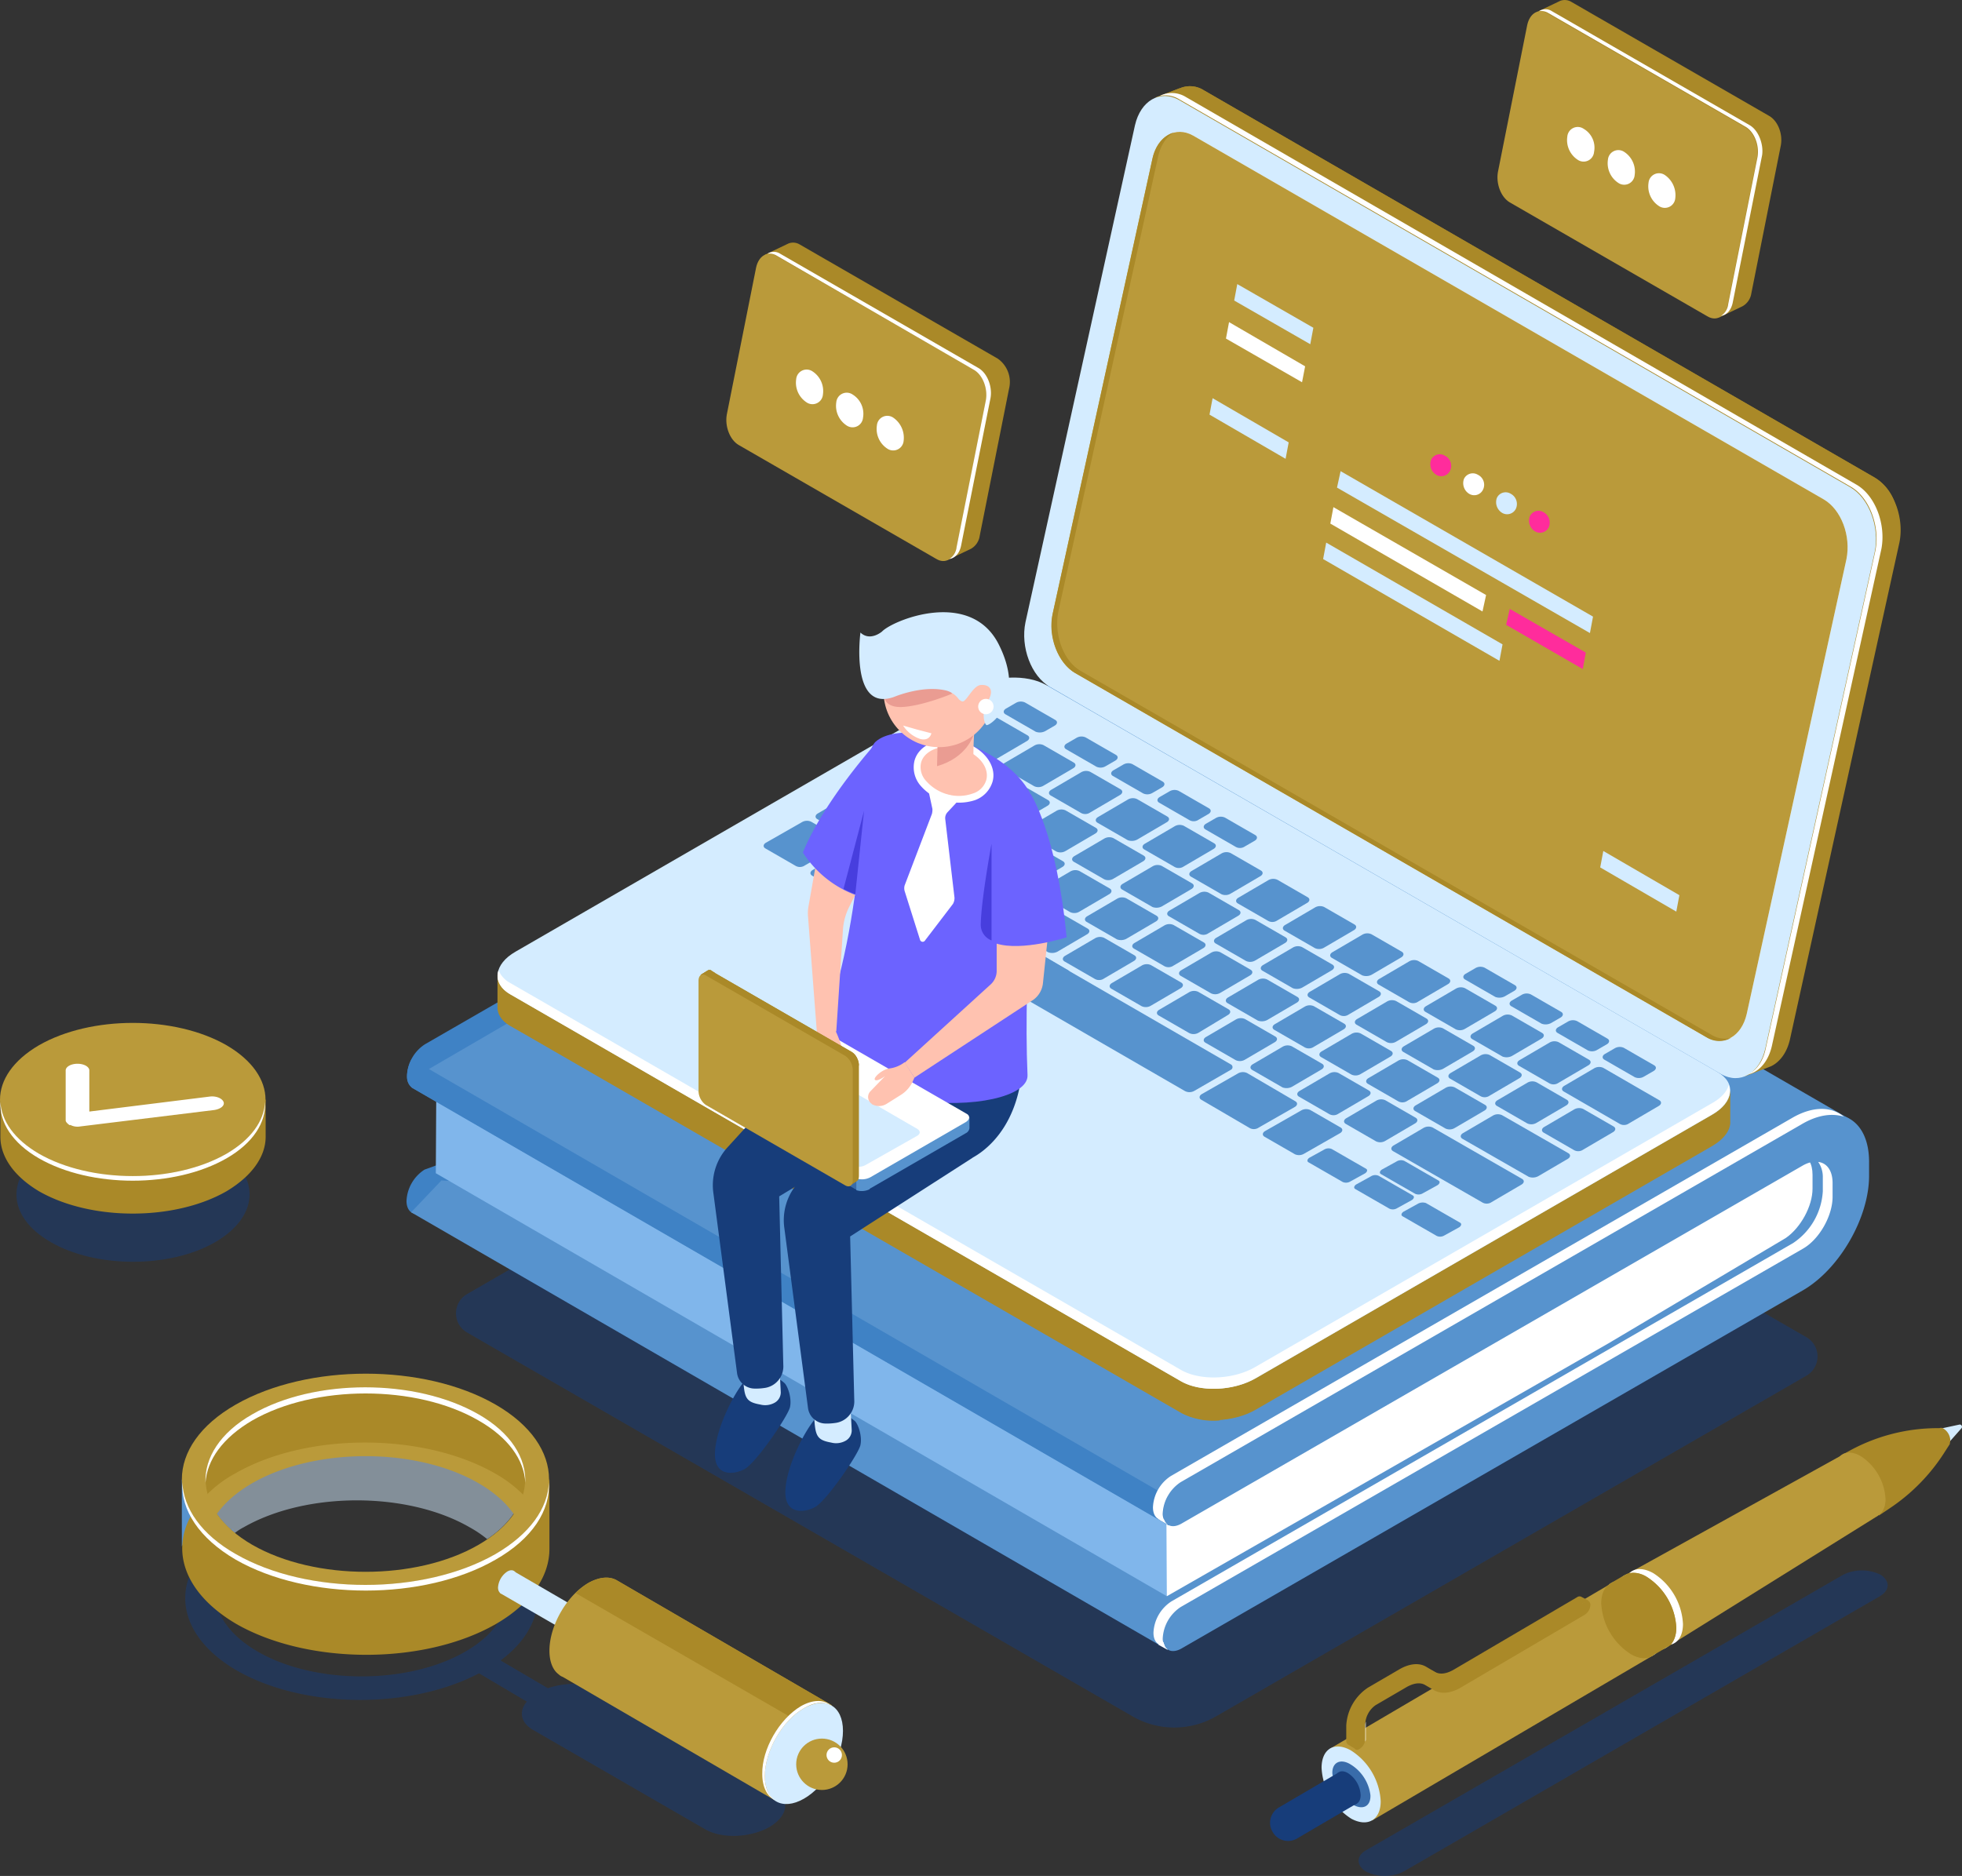 <svg xmlns="http://www.w3.org/2000/svg" viewBox="0 0 472.35 451.742">
  <rect x="0" y="0" width="472.35" height="451.742" fill="#333333" stroke="none"/>
  <defs>
    <style>
      .cls-1, .cls-11 {
        fill: #173d7a;
      }

      .cls-1, .cls-12 {
        opacity: 0.5;
      }

      .cls-2 {
        fill: #3f82c5;
      }

      .cls-3 {
        fill: #5793ce;
      }

      .cls-4 {
        fill: #80b6eb;
      }

      .cls-5 {
        fill: #fff;
      }

      .cls-6 {
        fill: #aa8928;
      }

      .cls-12, .cls-7 {
        fill: #d4ecff;
      }

      .cls-8 {
        fill: #ba9a3a;
      }

      .cls-9 {
        fill: #ff2c9c;
      }

      .cls-10 {
        fill: #396caa;
      }

      .cls-13 {
        fill: #983be9;
      }

      .cls-14 {
        fill: #6c63ff;
      }

      .cls-15 {
        fill: #ffc2b0;
      }

      .cls-16 {
        fill: #ea9c92;
      }

      .cls-17 {
        fill: #473ede;
      }
    </style>
  </defs>
  <g id="Group_205" data-name="Group 205" transform="translate(0.075 -0.026)">
    <path id="Path_870" data-name="Path 870" class="cls-1" d="M251.345,370.285,91.317,277.956a5.347,5.347,0,0,1,0-9.282L243.424,180.8l170.3,98.27a5.347,5.347,0,0,1,0,9.282L271.767,370.285A20.112,20.112,0,0,1,251.345,370.285Z" transform="translate(21.08 42.961)"/>
    <g id="Group_169" data-name="Group 169" transform="translate(97.792 163.066)">
      <g id="Group_165" data-name="Group 165">
        <path id="Path_871" data-name="Path 871" class="cls-2" d="M249.03,143.2c0-10.149-7.178-14.357-15.966-9.282L83.432,220.178a9.47,9.47,0,0,0-4.332,7.55c0,2.847,1.98,3.961,4.332,2.475l149.632-86.264c3.96-2.228,7.178-.371,7.178,4.208v16.708c2.847-.124,5.817-.124,8.787-.124Z" transform="translate(-78.976 -131.759)"/>
        <path id="Path_872" data-name="Path 872" class="cls-2" d="M83.332,254.047l149.632-54.58c8.787-5.074,15.966-17.451,15.966-27.6V158.5c-2.97,0-5.817,0-8.787.124v18.317a16.1,16.1,0,0,1-7.178,12.5L83.332,244.022A9.47,9.47,0,0,0,79,251.571C79,254.294,80.98,255.532,83.332,254.047Z" transform="translate(-79 -125.404)"/>
      </g>
      <path id="Path_873" data-name="Path 873" class="cls-3" d="M79.9,238.847,261.959,344.171l54.762-32.655,15.382-9.172,84.067-50.13L428.3,234.02l-1.238,6.436L423.844,223.5,137.7,234.515l-50.5-3.342Z" transform="translate(-78.786 -109.957)"/>
      <path id="Path_874" data-name="Path 874" class="cls-4" d="M84.824,210.2,84.7,232.6,260.694,334.46l4.827-21.411Z" transform="translate(-77.645 -113.118)"/>
      <path id="Path_875" data-name="Path 875" class="cls-3" d="M426.048,237.877,244.236,132.8,80.371,228.1,80,230.327,262.059,335.651Z" transform="translate(-78.762 -131.512)"/>
      <g id="Group_166" data-name="Group 166" transform="translate(182.925 114.904)">
        <path id="Path_876" data-name="Path 876" class="cls-5" d="M333.238,270.146l42.7-25.372c3.589-2.475,6.436-7.673,6.436-11.881v-3.342c0-2.723-1.114-4.456-2.847-4.951l-84.16,46.783L226.8,308.389l.124,22.649Z" transform="translate(-226.8 -224.6)"/>
      </g>
      <path id="Path_877" data-name="Path 877" class="cls-2" d="M268.09,314.766,87.516,210.308l-3.837-2.228-3.465-1.98a8.463,8.463,0,0,0-1.114,4.084,3.281,3.281,0,0,0,1.238,2.847h0L262.4,318.355Z" transform="translate(-78.976 -114.092)"/>
      <path id="Path_878" data-name="Path 878" class="cls-5" d="M225.2,320.119l2.228,1.238.5-.743-1.485-1.114Z" transform="translate(-44.255 -87.142)"/>
      <path id="Path_879" data-name="Path 879" class="cls-5" d="M225.2,295.6l2.352,1.361-.619-1.238Z" transform="translate(-44.255 -92.822)"/>
      <g id="Group_167" data-name="Group 167" transform="translate(182.177 105.302)">
        <path id="Path_880" data-name="Path 880" class="cls-3" d="M230.533,305.282l149.632-86.264c8.787-5.074,15.966-.99,15.966,9.282v3.342c0,10.149-7.178,22.525-15.966,27.6L230.533,345.506c-2.475,1.361-4.332.248-4.332-2.475a9.608,9.608,0,0,1,4.332-7.55l149.632-86.264c3.961-2.228,7.178-7.921,7.178-12.5v-3.342c0-4.579-3.218-6.436-7.178-4.208L230.533,315.431c-2.475,1.361-4.332.248-4.332-2.475A9.375,9.375,0,0,1,230.533,305.282Z" transform="translate(-226.196 -216.841)"/>
      </g>
      <g id="Group_168" data-name="Group 168" transform="translate(179.707 103.997)">
        <path id="Path_881" data-name="Path 881" class="cls-5" d="M226.528,340.83a9.608,9.608,0,0,1,4.332-7.55l149.756-86.264c3.961-2.228,7.178-7.921,7.178-12.5v-3.342c0-2.97-1.361-4.827-3.465-5.074a6.3,6.3,0,0,1,1.114,3.713v3.342a16.1,16.1,0,0,1-7.178,12.5L228.632,331.919a9.47,9.47,0,0,0-4.332,7.55c0,2.1,1.114,3.218,2.723,3.094A2.841,2.841,0,0,1,226.528,340.83Z" transform="translate(-224.176 -213.336)"/>
        <path id="Path_882" data-name="Path 882" class="cls-5" d="M226.552,313.206a9.608,9.608,0,0,1,4.332-7.55l149.632-86.264c3.837-2.228,7.3-2.6,10.025-1.733-2.97-2.475-7.426-2.6-12.377.247L228.532,304.171a9.47,9.47,0,0,0-4.332,7.55c0,2.1,1.114,3.218,2.723,3.094A3.1,3.1,0,0,1,226.552,313.206Z" transform="translate(-224.2 -215.787)"/>
      </g>
    </g>
    <g id="Group_173" data-name="Group 173" transform="translate(119.689 20.787)">
      <path id="Path_883" data-name="Path 883" class="cls-6" d="M401.855,110.985l-161.39-93.2a6.21,6.21,0,0,0-5.446-.619h0l-.248.124h-.124l-5.817,2.228,5.2,2.6c0,.124,0,.248-.124.248L207.667,142.05c-1.361,5.941,1.361,13,5.941,15.594l157.553,90.967-.619,6.683,6.436-2.475c2.1-.99,3.837-3.218,4.579-6.436L407.92,126.7C409.157,120.639,406.434,113.584,401.855,110.985Z" transform="translate(-70.402 -16.801)"/>
      <path id="Path_884" data-name="Path 884" class="cls-6" d="M400.077,110.985l-161.39-93.2a6.21,6.21,0,0,0-5.446-.619h0l-.248.124h-.124l-5.817,2.228,5.2,2.6c0,.124,0,.248-.124.248L214.8,101.332l78.962,61.511,111.389-45.3A11.105,11.105,0,0,0,400.077,110.985Z" transform="translate(-68.623 -16.801)"/>
      <path id="Path_885" data-name="Path 885" class="cls-6" d="M361.929,111.151l12.253-5.2c.248-4.7-1.733-9.654-4.951-12.253L349.8,101.869Z" transform="translate(-36.54 1.475)"/>
      <path id="Path_886" data-name="Path 886" class="cls-7" d="M366.913,254.224,205.4,161.029c-4.579-2.6-7.178-9.654-5.941-15.594L225.821,25.754c1.361-5.941,6.064-8.664,10.644-6.064l161.514,93.2c4.579,2.6,7.178,9.654,5.941,15.594L377.557,248.16C376.2,254.1,371.493,256.823,366.913,254.224Z" transform="translate(-72.342 -16.348)"/>
      <path id="Path_887" data-name="Path 887" class="cls-5" d="M393.2,112.4,231.812,19.085a6.414,6.414,0,0,0-6.312-.248,6.312,6.312,0,0,1,4.827.866L391.84,112.9c4.579,2.6,7.178,9.654,5.941,15.594L371.419,248.174c-.619,3.094-2.228,5.322-4.332,6.312,2.723-.619,4.951-3.094,5.817-6.931l26.362-119.681C400.38,121.934,397.781,115,393.2,112.4Z" transform="translate(-66.08 -16.486)"/>
      <path id="Path_888" data-name="Path 888" class="cls-5" d="M362.059,243.655,210.2,156.029c-4.208-2.352-6.56-8.787-5.446-14.357L228.763,32.14c1.238-5.446,5.569-7.921,9.777-5.569L390.4,114.2c4.208,2.475,6.56,8.787,5.446,14.357l-24.01,109.532C370.6,243.531,366.267,246.006,362.059,243.655Z" transform="translate(-71.076 -14.69)"/>
      <path id="Path_889" data-name="Path 889" class="cls-8" d="M362.059,243.655,210.2,156.029c-4.208-2.352-6.56-8.787-5.446-14.357L228.763,32.14c1.238-5.446,5.569-7.921,9.777-5.569L390.4,114.2c4.208,2.475,6.56,8.787,5.446,14.357l-24.01,109.532C370.6,243.531,366.267,246.006,362.059,243.655Z" transform="translate(-71.076 -14.69)"/>
      <path id="Path_890" data-name="Path 890" class="cls-6" d="M363.428,243.132l-151.86-87.626c-4.208-2.352-6.56-8.787-5.446-14.357l24.01-109.532c.619-2.723,1.98-4.827,3.837-5.817-2.352.619-4.456,2.847-5.2,6.312l-24.01,109.532C203.524,147.09,206,153.526,210.207,156l151.86,87.626a5.73,5.73,0,0,0,5.941.248A6.262,6.262,0,0,1,363.428,243.132Z" transform="translate(-71.085 -14.662)"/>
      <path id="Path_891" data-name="Path 891" class="cls-6" d="M393.467,229.016l-22.03-2.97-142.454-82.3c-4.579-2.6-12.5-2.352-17.822.743L110.169,202.778,96.8,201.045v7.55h0c-.124,1.733.866,3.465,3.094,4.7l161.514,93.2c4.579,2.6,12.5,2.352,17.822-.743l109.9-63.492c2.97-1.733,4.456-3.96,4.332-5.941h0Z" transform="translate(-96.668 12.944)"/>
      <path id="Path_892" data-name="Path 892" class="cls-6" d="M286.41,171.417,276.262,165.6H165l-54.828,31.684L96.8,195.551v7.55h0c-.124,1.733.866,3.465,3.094,4.7L261.41,301a16.92,16.92,0,0,0,9.159,1.733Z" transform="translate(-96.668 18.562)"/>
      <path id="Path_893" data-name="Path 893" class="cls-6" d="M102.643,190.443,96.7,189.7v7.55h0c-.124,1.733.866,3.465,3.094,4.7l2.847,1.609Z" transform="translate(-96.692 24.289)"/>
      <path id="Path_894" data-name="Path 894" class="cls-6" d="M231,278.922a20.724,20.724,0,0,0,15.1-.99V261.1H231Z" transform="translate(-64.773 41.258)"/>
      <path id="Path_895" data-name="Path 895" class="cls-7" d="M261.305,301.344l-161.514-93.2c-4.579-2.6-3.96-7.3,1.238-10.273l109.9-63.492c5.322-3.094,13.243-3.342,17.822-.743l161.637,93.2c4.579,2.6,3.961,7.3-1.238,10.273L279.251,300.6C273.806,303.7,265.884,303.943,261.305,301.344Z" transform="translate(-96.687 10.544)"/>
      <path id="Path_896" data-name="Path 896" class="cls-5" d="M389.032,220.855l-109.9,63.492c-5.322,3.094-13.243,3.342-17.822.743l-161.514-93.2a6.1,6.1,0,0,1-2.847-3.094c-.743,2.1.248,4.332,2.847,5.817l161.514,93.2c4.579,2.6,12.5,2.352,17.822-.743l109.9-63.492c3.589-2.1,4.951-4.827,4.084-7.178C392.745,218.009,391.26,219.618,389.032,220.855Z" transform="translate(-96.688 24.075)"/>
      <g id="Group_170" data-name="Group 170" transform="translate(64.085 148.17)">
        <path id="Path_897" data-name="Path 897" class="cls-3" d="M156.18,170.587l-7.3-4.208c-.619-.371-.5-.99.124-1.361l8.664-4.951a2.391,2.391,0,0,1,2.228-.124l7.3,4.208c.619.371.5.99-.124,1.361l-8.664,4.951A2.08,2.08,0,0,1,156.18,170.587Z" transform="translate(-148.471 -131.005)"/>
        <path id="Path_898" data-name="Path 898" class="cls-3" d="M165.28,175.887l-7.3-4.208c-.619-.371-.5-.99.124-1.361l8.664-4.951a2.391,2.391,0,0,1,2.228-.124l7.3,4.208c.619.371.5.99-.124,1.361l-8.664,4.951A2.08,2.08,0,0,1,165.28,175.887Z" transform="translate(-146.309 -129.746)"/>
        <path id="Path_899" data-name="Path 899" class="cls-3" d="M174.48,181.187l-7.3-4.208c-.619-.371-.5-.99.124-1.361l8.664-4.951a2.391,2.391,0,0,1,2.228-.124l7.3,4.208c.619.371.5.99-.124,1.361l-8.664,4.951A2.823,2.823,0,0,1,174.48,181.187Z" transform="translate(-144.122 -128.486)"/>
        <path id="Path_900" data-name="Path 900" class="cls-3" d="M187.08,176.644l-7.3-4.208c-.619-.371-.5-.99.124-1.361l7.178-4.208a2.391,2.391,0,0,1,2.228-.124l7.3,4.208c.619.371.5.99-.124,1.361l-7.178,4.208A2.089,2.089,0,0,1,187.08,176.644Z" transform="translate(-141.128 -129.389)"/>
        <path id="Path_901" data-name="Path 901" class="cls-3" d="M196.18,181.944l-7.3-4.208c-.619-.371-.5-.99.124-1.361l7.178-4.208a2.391,2.391,0,0,1,2.228-.124l7.3,4.208c.619.371.5.99-.124,1.361l-7.178,4.208A2.377,2.377,0,0,1,196.18,181.944Z" transform="translate(-138.965 -128.13)"/>
        <path id="Path_902" data-name="Path 902" class="cls-3" d="M205.28,187.244l-7.3-4.208c-.619-.371-.5-.99.124-1.361l7.178-4.208a2.391,2.391,0,0,1,2.228-.124l7.3,4.208c.619.371.5.99-.124,1.361l-7.178,4.208A2.8,2.8,0,0,1,205.28,187.244Z" transform="translate(-136.803 -126.87)"/>
        <path id="Path_903" data-name="Path 903" class="cls-3" d="M214.38,192.444l-7.3-4.208c-.619-.371-.5-.99.124-1.361l7.178-4.208a2.391,2.391,0,0,1,2.228-.124l7.3,4.208c.619.371.5.99-.124,1.361l-7.178,4.208A2.08,2.08,0,0,1,214.38,192.444Z" transform="translate(-134.64 -125.634)"/>
        <path id="Path_904" data-name="Path 904" class="cls-3" d="M223.48,197.744l-7.3-4.208c-.619-.371-.5-.99.124-1.361l7.178-4.208a2.391,2.391,0,0,1,2.228-.124l7.3,4.208c.619.371.5.99-.124,1.361l-7.178,4.208A2.377,2.377,0,0,1,223.48,197.744Z" transform="translate(-132.477 -124.375)"/>
        <path id="Path_905" data-name="Path 905" class="cls-3" d="M232.68,202.944l-7.3-4.208c-.619-.371-.5-.99.124-1.361l7.178-4.208a2.391,2.391,0,0,1,2.228-.124l7.3,4.208c.619.371.5.99-.124,1.361l-7.178,4.332A2.363,2.363,0,0,1,232.68,202.944Z" transform="translate(-130.291 -123.139)"/>
        <path id="Path_906" data-name="Path 906" class="cls-3" d="M241.78,208.244l-7.3-4.208c-.619-.371-.5-.99.124-1.361l7.178-4.208a2.391,2.391,0,0,1,2.228-.124l7.3,4.208c.619.371.5.99-.124,1.361l-7.178,4.208A2.391,2.391,0,0,1,241.78,208.244Z" transform="translate(-128.128 -121.879)"/>
        <path id="Path_907" data-name="Path 907" class="cls-3" d="M250.88,213.544l-7.3-4.208c-.619-.371-.5-.99.124-1.361l7.178-4.208a2.391,2.391,0,0,1,2.228-.124l7.3,4.208c.619.371.5.99-.124,1.361l-7.178,4.208A2.8,2.8,0,0,1,250.88,213.544Z" transform="translate(-125.966 -120.62)"/>
        <path id="Path_908" data-name="Path 908" class="cls-3" d="M259.98,218.744l-7.3-4.208c-.619-.371-.5-.99.124-1.361l7.178-4.208a2.39,2.39,0,0,1,2.228-.124l7.3,4.208c.619.371.5.99-.124,1.361l-7.178,4.208A2.08,2.08,0,0,1,259.98,218.744Z" transform="translate(-123.803 -119.384)"/>
        <path id="Path_909" data-name="Path 909" class="cls-3" d="M269.08,224.044l-7.3-4.208c-.619-.371-.5-.99.124-1.361l7.178-4.208a2.391,2.391,0,0,1,2.228-.124l7.3,4.208c.619.371.5.99-.124,1.361l-7.178,4.208A2.377,2.377,0,0,1,269.08,224.044Z" transform="translate(-121.64 -118.125)"/>
        <path id="Path_910" data-name="Path 910" class="cls-3" d="M200.48,174.144l-7.3-4.208c-.619-.371-.5-.99.124-1.361l7.178-4.208a2.391,2.391,0,0,1,2.228-.124l7.3,4.208c.619.371.5.99-.124,1.361l-7.178,4.208A2.08,2.08,0,0,1,200.48,174.144Z" transform="translate(-137.943 -129.983)"/>
        <path id="Path_911" data-name="Path 911" class="cls-3" d="M191.18,168.844l-7.3-4.208c-.619-.371-.5-.99.124-1.361l7.178-4.208a2.391,2.391,0,0,1,2.228-.124l7.3,4.208c.619.371.5.99-.124,1.361l-7.178,4.208A2.356,2.356,0,0,1,191.18,168.844Z" transform="translate(-140.153 -131.243)"/>
        <path id="Path_912" data-name="Path 912" class="cls-3" d="M183.6,164.371l-15.718-9.035c-.619-.371-.5-.99.124-1.361l7.178-4.208a2.391,2.391,0,0,1,2.228-.124l15.718,9.035c.619.371.5.99-.124,1.361l-7.178,4.208A2.08,2.08,0,0,1,183.6,164.371Z" transform="translate(-143.956 -133.453)"/>
        <path id="Path_913" data-name="Path 913" class="cls-3" d="M189.526,157.562l-12.748-7.426c-.619-.371-.5-.99.124-1.361l7.178-4.208a2.391,2.391,0,0,1,2.228-.124l12.748,7.426c.619.371.5.99-.124,1.361l-7.178,4.208A2.089,2.089,0,0,1,189.526,157.562Z" transform="translate(-141.841 -134.689)"/>
        <path id="Path_914" data-name="Path 914" class="cls-3" d="M209.58,179.444l-7.3-4.208c-.619-.371-.5-.99.124-1.361l7.178-4.208a2.391,2.391,0,0,1,2.228-.124l7.3,4.208c.619.371.5.99-.124,1.361l-7.178,4.208A2.377,2.377,0,0,1,209.58,179.444Z" transform="translate(-135.781 -128.724)"/>
        <path id="Path_915" data-name="Path 915" class="cls-3" d="M218.68,184.744l-7.3-4.208c-.619-.371-.5-.99.124-1.361l7.178-4.208a2.391,2.391,0,0,1,2.228-.124l7.3,4.208c.619.371.5.99-.124,1.361l-7.178,4.208A2.8,2.8,0,0,1,218.68,184.744Z" transform="translate(-133.618 -127.464)"/>
        <path id="Path_916" data-name="Path 916" class="cls-3" d="M227.88,189.944l-7.3-4.208c-.619-.371-.5-.99.124-1.361l7.178-4.208a2.391,2.391,0,0,1,2.228-.124l7.3,4.208c.619.371.5.99-.124,1.361l-7.178,4.208A2.089,2.089,0,0,1,227.88,189.944Z" transform="translate(-131.432 -126.229)"/>
        <path id="Path_917" data-name="Path 917" class="cls-3" d="M236.98,195.244l-7.3-4.208c-.619-.371-.5-.99.124-1.361l7.178-4.208a2.391,2.391,0,0,1,2.228-.124l7.3,4.208c.619.371.5.99-.124,1.361l-7.178,4.208A2.391,2.391,0,0,1,236.98,195.244Z" transform="translate(-129.269 -124.969)"/>
        <path id="Path_918" data-name="Path 918" class="cls-3" d="M246.08,200.544l-7.3-4.208c-.619-.371-.5-.99.124-1.361l7.178-4.208a2.391,2.391,0,0,1,2.228-.124l7.3,4.208c.619.371.495.99-.124,1.361l-7.178,4.208A2.8,2.8,0,0,1,246.08,200.544Z" transform="translate(-127.106 -123.709)"/>
        <path id="Path_919" data-name="Path 919" class="cls-3" d="M255.18,205.744l-7.3-4.208c-.619-.371-.5-.99.124-1.361l7.178-4.208a2.391,2.391,0,0,1,2.228-.124l7.3,4.208c.619.371.495.99-.124,1.361l-7.178,4.208A2.08,2.08,0,0,1,255.18,205.744Z" transform="translate(-124.944 -122.474)"/>
        <path id="Path_920" data-name="Path 920" class="cls-3" d="M264.28,211.044l-7.3-4.208c-.619-.371-.5-.99.124-1.361l7.178-4.208a2.391,2.391,0,0,1,2.228-.124l7.3,4.208c.619.371.5.99-.124,1.361l-7.178,4.208A2.377,2.377,0,0,1,264.28,211.044Z" transform="translate(-122.781 -121.214)"/>
        <path id="Path_921" data-name="Path 921" class="cls-3" d="M273.38,216.244l-7.3-4.208c-.619-.371-.5-.99.124-1.361l7.178-4.208a2.391,2.391,0,0,1,2.228-.124l7.3,4.208c.619.371.5.99-.124,1.361l-7.178,4.208A2.08,2.08,0,0,1,273.38,216.244Z" transform="translate(-120.618 -119.978)"/>
        <path id="Path_922" data-name="Path 922" class="cls-3" d="M282.58,221.544l-7.3-4.208c-.619-.371-.5-.99.124-1.361l7.178-4.208a2.391,2.391,0,0,1,2.228-.124l7.3,4.208c.619.371.5.99-.124,1.361l-7.178,4.208A2.391,2.391,0,0,1,282.58,221.544Z" transform="translate(-118.432 -118.719)"/>
        <path id="Path_923" data-name="Path 923" class="cls-3" d="M300.444,231.895l-15.966-9.159c-.619-.371-.5-.99.124-1.361l7.178-4.208a2.391,2.391,0,0,1,2.228-.124l15.966,9.159c.619.371.5.99-.124,1.361l-7.178,4.208A2.823,2.823,0,0,1,300.444,231.895Z" transform="translate(-116.246 -117.435)"/>
        <path id="Path_924" data-name="Path 924" class="cls-3" d="M317.669,221.333l-13.49-7.8c-.619-.371-.5-.99.124-1.361l7.178-4.208a2.391,2.391,0,0,1,2.228-.124l13.49,7.8c.619.371.5.99-.124,1.361L319.9,221.21A2.08,2.08,0,0,1,317.669,221.333Z" transform="translate(-111.564 -119.622)"/>
        <path id="Path_925" data-name="Path 925" class="cls-3" d="M225.58,178.444l-7.3-4.208c-.619-.371-.5-.99.124-1.361l7.178-4.208a2.391,2.391,0,0,1,2.228-.124l7.3,4.208c.619.371.5.99-.124,1.361l-7.178,4.208A2.8,2.8,0,0,1,225.58,178.444Z" transform="translate(-131.978 -128.962)"/>
        <path id="Path_926" data-name="Path 926" class="cls-3" d="M216.18,173.044l-7.3-4.208c-.619-.371-.5-.99.124-1.361l7.178-4.208a2.391,2.391,0,0,1,2.228-.124l7.3,4.208c.619.371.5.99-.124,1.361l-7.178,4.208A2.377,2.377,0,0,1,216.18,173.044Z" transform="translate(-134.212 -130.245)"/>
        <path id="Path_927" data-name="Path 927" class="cls-3" d="M206.88,167.644l-7.3-4.208c-.619-.371-.5-.99.124-1.361l7.178-4.208a2.391,2.391,0,0,1,2.228-.124l7.3,4.208c.619.371.5.99-.124,1.361l-7.178,4.208A2.377,2.377,0,0,1,206.88,167.644Z" transform="translate(-136.422 -131.528)"/>
        <path id="Path_928" data-name="Path 928" class="cls-3" d="M197.58,162.244l-7.3-4.208c-.619-.371-.5-.99.124-1.361l7.178-4.208a2.391,2.391,0,0,1,2.228-.124l7.3,4.208c.619.371.5.99-.124,1.361l-7.178,4.208A2.391,2.391,0,0,1,197.58,162.244Z" transform="translate(-138.632 -132.811)"/>
        <path id="Path_929" data-name="Path 929" class="cls-3" d="M234.68,183.644l-7.3-4.208c-.619-.371-.5-.99.124-1.361l7.178-4.208a2.391,2.391,0,0,1,2.228-.124l7.3,4.208c.619.371.5.99-.124,1.361l-7.178,4.208A2.08,2.08,0,0,1,234.68,183.644Z" transform="translate(-129.816 -127.726)"/>
        <path id="Path_930" data-name="Path 930" class="cls-3" d="M243.78,188.944l-7.3-4.208c-.619-.371-.5-.99.124-1.361l7.178-4.208a2.391,2.391,0,0,1,2.228-.124l7.3,4.208c.619.371.5.99-.124,1.361l-7.178,4.208A2.377,2.377,0,0,1,243.78,188.944Z" transform="translate(-127.653 -126.466)"/>
        <path id="Path_931" data-name="Path 931" class="cls-3" d="M252.88,194.244l-7.3-4.208c-.619-.371-.5-.99.124-1.361l7.178-4.208a2.391,2.391,0,0,1,2.228-.124l7.3,4.208c.619.371.5.99-.124,1.361l-7.178,4.208A2.8,2.8,0,0,1,252.88,194.244Z" transform="translate(-125.49 -125.207)"/>
        <path id="Path_932" data-name="Path 932" class="cls-3" d="M261.98,199.444l-7.3-4.208c-.619-.371-.5-.99.124-1.361l7.178-4.208a2.39,2.39,0,0,1,2.228-.124l7.3,4.208c.619.371.5.99-.124,1.361l-7.178,4.208A2.066,2.066,0,0,1,261.98,199.444Z" transform="translate(-123.328 -123.971)"/>
        <path id="Path_933" data-name="Path 933" class="cls-3" d="M271.18,204.744l-7.3-4.208c-.619-.371-.5-.99.124-1.361l7.178-4.208a2.391,2.391,0,0,1,2.228-.124l7.3,4.208c.619.371.5.99-.124,1.361l-7.178,4.208A2.391,2.391,0,0,1,271.18,204.744Z" transform="translate(-121.141 -122.711)"/>
        <path id="Path_934" data-name="Path 934" class="cls-3" d="M280.28,210.044l-7.3-4.208c-.619-.371-.5-.99.124-1.361l7.178-4.208a2.391,2.391,0,0,1,2.228-.124l7.3,4.208c.619.371.5.99-.124,1.361l-7.178,4.208A2.8,2.8,0,0,1,280.28,210.044Z" transform="translate(-118.979 -121.452)"/>
        <path id="Path_935" data-name="Path 935" class="cls-3" d="M289.38,215.244l-7.3-4.208c-.619-.371-.5-.99.124-1.361l7.178-4.208a2.391,2.391,0,0,1,2.228-.124l7.3,4.208c.619.371.5.99-.124,1.361l-7.178,4.208A2.08,2.08,0,0,1,289.38,215.244Z" transform="translate(-116.816 -120.216)"/>
        <path id="Path_936" data-name="Path 936" class="cls-3" d="M298.48,220.544l-7.3-4.208c-.619-.371-.5-.99.124-1.361l7.178-4.208a2.39,2.39,0,0,1,2.228-.124l7.3,4.208c.619.371.5.99-.124,1.361l-7.178,4.208A2.377,2.377,0,0,1,298.48,220.544Z" transform="translate(-114.653 -118.956)"/>
        <path id="Path_937" data-name="Path 937" class="cls-3" d="M307.58,225.744l-7.3-4.208c-.619-.371-.5-.99.124-1.361l7.178-4.208a2.391,2.391,0,0,1,2.228-.124l7.3,4.208c.619.371.5.99-.124,1.361l-7.178,4.208A2.08,2.08,0,0,1,307.58,225.744Z" transform="translate(-112.491 -117.721)"/>
        <path id="Path_938" data-name="Path 938" class="cls-3" d="M220.78,165.444l-7.3-4.208c-.619-.371-.5-.99.124-1.361l7.178-4.208a2.391,2.391,0,0,1,2.228-.124l7.3,4.208c.619.371.5.99-.124,1.361l-7.178,4.208A2.8,2.8,0,0,1,220.78,165.444Z" transform="translate(-133.119 -132.051)"/>
        <path id="Path_939" data-name="Path 939" class="cls-3" d="M211.68,160.144l-7.3-4.208c-.619-.371-.5-.99.124-1.361l7.178-4.208a2.391,2.391,0,0,1,2.228-.124l7.3,4.208c.619.371.5.99-.124,1.361l-7.178,4.208A2.08,2.08,0,0,1,211.68,160.144Z" transform="translate(-135.282 -133.311)"/>
        <path id="Path_940" data-name="Path 940" class="cls-3" d="M202.58,154.944l-7.3-4.208c-.619-.371-.5-.99.124-1.361l7.178-4.208a2.391,2.391,0,0,1,2.228-.124l7.3,4.208c.619.371.5.99-.124,1.361l-7.178,4.208A2.377,2.377,0,0,1,202.58,154.944Z" transform="translate(-137.444 -134.546)"/>
        <path id="Path_941" data-name="Path 941" class="cls-3" d="M193.58,149.644l-7.3-4.208c-.619-.371-.5-.99.124-1.361l7.178-4.208a2.391,2.391,0,0,1,2.228-.124l7.3,4.208c.619.371.5.99-.124,1.361l-7.178,4.208A2.089,2.089,0,0,1,193.58,149.644Z" transform="translate(-139.583 -135.806)"/>
        <path id="Path_942" data-name="Path 942" class="cls-3" d="M202.88,143.8l-7.3-4.208c-.619-.371-.5-.99.124-1.361l2.352-1.361a2.391,2.391,0,0,1,2.228-.124l7.3,4.208c.619.371.5.99-.124,1.361l-2.352,1.361A2.8,2.8,0,0,1,202.88,143.8Z" transform="translate(-137.373 -136.519)"/>
        <path id="Path_943" data-name="Path 943" class="cls-3" d="M214.68,150.6l-7.3-4.208c-.619-.371-.5-.99.124-1.361l2.352-1.361a2.391,2.391,0,0,1,2.228-.124l7.3,4.208c.619.371.5.99-.124,1.361l-2.352,1.361A2.377,2.377,0,0,1,214.68,150.6Z" transform="translate(-134.569 -134.903)"/>
        <path id="Path_944" data-name="Path 944" class="cls-3" d="M223.78,155.8l-7.3-4.208c-.619-.371-.5-.99.124-1.361l2.352-1.361a2.391,2.391,0,0,1,2.228-.124l7.3,4.208c.619.371.5.99-.124,1.361l-2.352,1.361A2.391,2.391,0,0,1,223.78,155.8Z" transform="translate(-132.406 -133.667)"/>
        <path id="Path_945" data-name="Path 945" class="cls-3" d="M232.78,161l-7.3-4.208c-.619-.371-.5-.99.124-1.361l2.352-1.361a2.391,2.391,0,0,1,2.228-.124l7.3,4.208c.619.371.5.99-.124,1.361l-2.352,1.361A2.08,2.08,0,0,1,232.78,161Z" transform="translate(-130.267 -132.431)"/>
        <path id="Path_946" data-name="Path 946" class="cls-3" d="M241.78,166.2l-7.3-4.208c-.619-.371-.5-.99.124-1.361l2.352-1.361a2.391,2.391,0,0,1,2.228-.124l7.3,4.208c.619.371.5.99-.124,1.361l-2.352,1.361A2.08,2.08,0,0,1,241.78,166.2Z" transform="translate(-128.128 -131.195)"/>
        <path id="Path_947" data-name="Path 947" class="cls-3" d="M292.28,195.4l-7.3-4.208c-.619-.371-.5-.99.124-1.361l2.352-1.361a2.391,2.391,0,0,1,2.228-.124l7.3,4.208c.619.371.5.99-.124,1.361l-2.352,1.361A2.823,2.823,0,0,1,292.28,195.4Z" transform="translate(-116.127 -124.256)"/>
        <path id="Path_948" data-name="Path 948" class="cls-3" d="M301.28,200.6l-7.3-4.208c-.619-.371-.5-.99.124-1.361l2.352-1.361a2.391,2.391,0,0,1,2.228-.124l7.3,4.208c.619.371.5.99-.124,1.361l-2.352,1.361A2.8,2.8,0,0,1,301.28,200.6Z" transform="translate(-113.988 -123.02)"/>
        <path id="Path_949" data-name="Path 949" class="cls-3" d="M310.28,205.8l-7.3-4.208c-.619-.371-.5-.99.124-1.361l2.352-1.361a2.391,2.391,0,0,1,2.228-.124l7.3,4.208c.619.371.5.99-.124,1.361l-2.352,1.361A2.377,2.377,0,0,1,310.28,205.8Z" transform="translate(-111.849 -121.784)"/>
        <path id="Path_950" data-name="Path 950" class="cls-3" d="M319.38,211l-7.3-4.208c-.619-.371-.495-.99.124-1.361l2.352-1.361a2.391,2.391,0,0,1,2.228-.124l7.3,4.208c.619.371.5.99-.124,1.361l-2.352,1.361A2.391,2.391,0,0,1,319.38,211Z" transform="translate(-109.686 -120.549)"/>
        <path id="Path_951" data-name="Path 951" class="cls-3" d="M229.88,170.644l-7.3-4.208c-.619-.371-.5-.99.124-1.361l7.178-4.208a2.391,2.391,0,0,1,2.228-.124l7.3,4.208c.619.371.5.99-.124,1.361l-7.178,4.208A2.08,2.08,0,0,1,229.88,170.644Z" transform="translate(-130.956 -130.815)"/>
        <path id="Path_952" data-name="Path 952" class="cls-3" d="M238.98,175.944l-7.3-4.208c-.619-.371-.5-.99.124-1.361l7.178-4.208a2.391,2.391,0,0,1,2.228-.124l7.3,4.208c.619.371.5.99-.124,1.361l-7.178,4.208A2.377,2.377,0,0,1,238.98,175.944Z" transform="translate(-128.794 -129.556)"/>
        <path id="Path_953" data-name="Path 953" class="cls-3" d="M248.08,181.144l-7.3-4.208c-.619-.371-.5-.99.124-1.361l7.178-4.208a2.391,2.391,0,0,1,2.228-.124l7.3,4.208c.619.371.5.99-.124,1.361l-7.178,4.208A2.08,2.08,0,0,1,248.08,181.144Z" transform="translate(-126.631 -128.32)"/>
        <path id="Path_954" data-name="Path 954" class="cls-3" d="M257.18,186.444l-7.3-4.208c-.619-.371-.5-.99.124-1.361l7.178-4.208a2.391,2.391,0,0,1,2.228-.124l7.3,4.208c.619.371.5.99-.124,1.361l-7.178,4.208A2.356,2.356,0,0,1,257.18,186.444Z" transform="translate(-124.468 -127.06)"/>
        <path id="Path_955" data-name="Path 955" class="cls-3" d="M266.38,191.744l-7.3-4.208c-.619-.371-.5-.99.124-1.361l7.178-4.208a2.391,2.391,0,0,1,2.228-.124l7.3,4.208c.619.371.5.99-.124,1.361l-7.178,4.208A2.823,2.823,0,0,1,266.38,191.744Z" transform="translate(-122.282 -125.801)"/>
        <path id="Path_956" data-name="Path 956" class="cls-3" d="M275.48,196.944l-7.3-4.208c-.619-.371-.5-.99.124-1.361l7.178-4.208a2.391,2.391,0,0,1,2.228-.124l7.3,4.208c.619.371.5.99-.124,1.361l-7.178,4.208A2.08,2.08,0,0,1,275.48,196.944Z" transform="translate(-120.119 -124.565)"/>
        <path id="Path_957" data-name="Path 957" class="cls-3" d="M284.58,202.244l-7.3-4.208c-.619-.371-.5-.99.124-1.361l7.178-4.208a2.391,2.391,0,0,1,2.228-.124l7.3,4.208c.619.371.5.99-.124,1.361l-7.178,4.208A2.377,2.377,0,0,1,284.58,202.244Z" transform="translate(-117.957 -123.305)"/>
        <path id="Path_958" data-name="Path 958" class="cls-3" d="M293.68,207.544l-7.3-4.208c-.619-.371-.5-.99.124-1.361l7.178-4.208a2.391,2.391,0,0,1,2.228-.124l7.3,4.208c.619.371.5.99-.124,1.361l-7.178,4.208A2.8,2.8,0,0,1,293.68,207.544Z" transform="translate(-115.794 -122.046)"/>
        <path id="Path_959" data-name="Path 959" class="cls-3" d="M302.78,212.744l-7.3-4.208c-.619-.371-.5-.99.124-1.361l7.178-4.208a2.391,2.391,0,0,1,2.228-.124l7.3,4.208c.619.371.5.99-.124,1.361l-7.178,4.208A2.08,2.08,0,0,1,302.78,212.744Z" transform="translate(-113.631 -120.81)"/>
        <path id="Path_960" data-name="Path 960" class="cls-3" d="M180.513,172.913l-21.535-12.377c-.619-.371-.5-.99.124-1.361l7.178-4.208a2.391,2.391,0,0,1,2.228-.124l21.535,12.377c.619.371.5.99-.124,1.361l-7.178,4.208A2.8,2.8,0,0,1,180.513,172.913Z" transform="translate(-146.071 -132.217)"/>
        <path id="Path_961" data-name="Path 961" class="cls-3" d="M292.513,237.513l-21.535-12.377c-.619-.371-.5-.99.124-1.361l7.178-4.208a2.39,2.39,0,0,1,2.228-.124l21.535,12.377c.619.371.5.99-.124,1.361l-7.178,4.208A2.08,2.08,0,0,1,292.513,237.513Z" transform="translate(-119.454 -116.865)"/>
        <path id="Path_962" data-name="Path 962" class="cls-3" d="M253.28,226.687l-7.3-4.208c-.619-.371-.5-.99.124-1.361l8.664-4.951a2.391,2.391,0,0,1,2.228-.124l7.3,4.208c.619.371.5.99-.124,1.361l-8.664,4.951A2.377,2.377,0,0,1,253.28,226.687Z" transform="translate(-125.395 -117.673)"/>
        <path id="Path_963" data-name="Path 963" class="cls-3" d="M187.912,188.986l-11.634-6.807c-.619-.371-.5-.99.124-1.361l8.664-4.951a2.391,2.391,0,0,1,2.228-.124l11.634,6.807c.619.371.5.99-.124,1.361l-8.664,4.951A2.377,2.377,0,0,1,187.912,188.986Z" transform="translate(-141.96 -127.25)"/>
        <path id="Path_964" data-name="Path 964" class="cls-3" d="M245.312,222.086l-11.634-6.807c-.619-.371-.5-.99.124-1.361l8.664-4.951a2.391,2.391,0,0,1,2.228-.124l11.634,6.807c.619.371.5.99-.124,1.361l-8.664,4.951A2.08,2.08,0,0,1,245.312,222.086Z" transform="translate(-128.318 -119.384)"/>
        <path id="Path_965" data-name="Path 965" class="cls-3" d="M201.112,196.586l-11.634-6.807c-.619-.371-.5-.99.124-1.361l8.664-4.951a2.391,2.391,0,0,1,2.228-.124l11.634,6.807c.619.371.5.99-.124,1.361l-8.664,4.951A2.824,2.824,0,0,1,201.112,196.586Z" transform="translate(-138.823 -125.444)"/>
        <path id="Path_966" data-name="Path 966" class="cls-3" d="M200.415,183.4l50.744,29.332a.731.731,0,0,1,0,1.361l-8.787,5.074a2.367,2.367,0,0,1-2.228,0L189.4,189.836Z" transform="translate(-138.744 -125.377)"/>
        <path id="Path_967" data-name="Path 967" class="cls-3" d="M278.43,234.126l8.168,4.7c.5.248.371.743-.124,1.114l-3.589,1.98a1.984,1.984,0,0,1-1.856.124l-8.169-4.7c-.5-.248-.371-.743.124-1.114l3.589-1.98A2.428,2.428,0,0,1,278.43,234.126Z" transform="translate(-118.985 -113.354)"/>
        <path id="Path_968" data-name="Path 968" class="cls-3" d="M269.23,228.833l8.169,4.7c.5.248.371.743-.124,1.114l-3.589,1.98a1.984,1.984,0,0,1-1.856.124l-8.169-4.7c-.5-.248-.371-.743.124-1.114l3.589-1.98A1.984,1.984,0,0,1,269.23,228.833Z" transform="translate(-121.171 -114.621)"/>
        <path id="Path_969" data-name="Path 969" class="cls-3" d="M260.13,223.633l8.169,4.7c.5.248.371.743-.124,1.114l-3.589,1.98a1.984,1.984,0,0,1-1.856.124l-8.169-4.7c-.5-.248-.371-.743.124-1.114l3.589-1.98A1.984,1.984,0,0,1,260.13,223.633Z" transform="translate(-123.334 -115.857)"/>
        <path id="Path_970" data-name="Path 970" class="cls-3" d="M274.23,225.933l8.169,4.7c.5.248.371.743-.124,1.114l-3.589,1.98a1.984,1.984,0,0,1-1.857.124l-8.168-4.7c-.5-.248-.371-.743.124-1.114l3.589-1.98A2.01,2.01,0,0,1,274.23,225.933Z" transform="translate(-119.983 -115.31)"/>
      </g>
      <g id="Group_171" data-name="Group 171" transform="translate(171.425 47.649)">
        <path id="Path_971" data-name="Path 971" class="cls-7" d="M320.893,130.686,260,95.66l.866-3.96,60.769,35.026Z" transform="translate(-229.306 -46.649)"/>
        <path id="Path_972" data-name="Path 972" class="cls-7" d="M299.751,134.066,257.3,109.56l.743-3.96,42.451,24.506Z" transform="translate(-229.948 -43.346)"/>
        <path id="Path_973" data-name="Path 973" class="cls-5" d="M295.335,123.824,258.7,102.66l.743-3.961L296.2,119.864Z" transform="translate(-229.615 -44.986)"/>
        <path id="Path_974" data-name="Path 974" class="cls-9" d="M311.341,132.981,292.9,122.337l.866-3.837,18.317,10.52Z" transform="translate(-221.487 -40.28)"/>
        <path id="Path_975" data-name="Path 975" class="cls-7" d="M258.317,69.781,240,59.26l.743-3.96L259.06,65.82Z" transform="translate(-234.059 -55.3)"/>
        <path id="Path_976" data-name="Path 976" class="cls-5" d="M256.717,77.181,238.4,66.66l.743-3.96L257.46,73.344Z" transform="translate(-234.44 -53.541)"/>
        <path id="Path_977" data-name="Path 977" class="cls-7" d="M329.517,180.2,311.2,169.56l.743-3.96,18.317,10.644Z" transform="translate(-217.138 -29.087)"/>
        <path id="Path_978" data-name="Path 978" class="cls-7" d="M253.517,92.1,235.2,81.46l.743-3.96L254.26,88.144Z" transform="translate(-235.2 -50.024)"/>
      </g>
      <g id="Group_172" data-name="Group 172" transform="translate(224.578 88.638)">
        <path id="Path_979" data-name="Path 979" class="cls-9" d="M282.916,92.356a2.341,2.341,0,0,1-3.342.99,3.007,3.007,0,0,1-1.238-3.589,2.314,2.314,0,0,1,3.342-.99A2.705,2.705,0,0,1,282.916,92.356Z" transform="translate(-278.147 -88.418)"/>
        <path id="Path_980" data-name="Path 980" class="cls-5" d="M289.316,96.056a2.341,2.341,0,0,1-3.342.99,3.007,3.007,0,0,1-1.238-3.589,2.341,2.341,0,0,1,3.342-.99A2.669,2.669,0,0,1,289.316,96.056Z" transform="translate(-276.626 -87.539)"/>
        <path id="Path_981" data-name="Path 981" class="cls-7" d="M295.716,99.756a2.341,2.341,0,0,1-3.342.99,3.007,3.007,0,0,1-1.238-3.589,2.314,2.314,0,0,1,3.342-.99A2.78,2.78,0,0,1,295.716,99.756Z" transform="translate(-275.105 -86.659)"/>
        <path id="Path_982" data-name="Path 982" class="cls-9" d="M302.116,103.356a2.341,2.341,0,0,1-3.342.99,3.007,3.007,0,0,1-1.238-3.589,2.314,2.314,0,0,1,3.342-.99A2.865,2.865,0,0,1,302.116,103.356Z" transform="translate(-273.584 -85.804)"/>
      </g>
    </g>
    <g id="Group_182" data-name="Group 182" transform="translate(305.703 343.071)">
      <path id="Path_983" data-name="Path 983" class="cls-1" d="M389.822,306.6a10.232,10.232,0,0,0-8.911,0L266.057,372.934c-2.475,1.361-2.475,3.713,0,5.2a10.232,10.232,0,0,0,8.911,0L389.7,311.794C392.173,310.309,392.173,308.081,389.822,306.6Z" transform="translate(-242.898 -270.457)"/>
      <g id="Group_181" data-name="Group 181">
        <g id="Group_180" data-name="Group 180">
          <path id="Path_984" data-name="Path 984" class="cls-7" d="M382.926,277.448h0a.494.494,0,0,0-.5-.248l-6.931,1.485,2.723,4.7,4.7-5.322A.552.552,0,0,0,382.926,277.448Z" transform="translate(-216.447 -277.2)"/>
          <g id="Group_174" data-name="Group 174" transform="translate(83.061 0.785)">
            <path id="Path_985" data-name="Path 985" class="cls-6" d="M384.267,280.762a3.529,3.529,0,0,0-1.609-2.723.993.993,0,0,0-.99-.124A44.2,44.2,0,0,0,358.9,283.98l-.5.248,8.664,14.728,2.6-1.733a45.633,45.633,0,0,0,13.367-13.738l1.114-1.733C384.143,281.5,384.267,281.134,384.267,280.762Z" transform="translate(-303.572 -277.834)"/>
            <path id="Path_986" data-name="Path 986" class="cls-8" d="M369.006,293.849a13.16,13.16,0,0,0-6.064-10.4c-3.342-1.856-6.065-.371-5.941,3.465s2.723,8.54,6.065,10.4C366.283,299.295,369.006,297.686,369.006,293.849Z" transform="translate(-303.905 -276.688)"/>
            <path id="Path_987" data-name="Path 987" class="cls-8" d="M325.849,329.636,377.088,297.7l-8.664-14.6L315.7,312.309Z" transform="translate(-313.72 -276.583)"/>
            <path id="Path_988" data-name="Path 988" class="cls-7" d="M328.333,319.433a15.458,15.458,0,0,0-7.178-12.253c-3.96-2.228-7.055-.371-7.055,4.208a15.458,15.458,0,0,0,7.178,12.253C325.239,325.869,328.333,324.013,328.333,319.433Z" transform="translate(-314.1 -271.084)"/>
          </g>
          <g id="Group_175" data-name="Group 175" transform="translate(12.391 37.674)">
            <path id="Path_989" data-name="Path 989" class="cls-7" d="M325.933,320.833a15.458,15.458,0,0,0-7.178-12.253c-3.961-2.228-7.055-.371-7.055,4.208a15.458,15.458,0,0,0,7.178,12.253C322.839,327.269,326.057,325.413,325.933,320.833Z" transform="translate(-244 -307.64)"/>
            <rect id="Rectangle_464" data-name="Rectangle 464" class="cls-8" width="78.591" height="20.05" transform="translate(79.911 17.854) rotate(149.555)"/>
            <path id="Path_990" data-name="Path 990" class="cls-7" d="M271.233,353.033a15.458,15.458,0,0,0-7.178-12.253c-3.961-2.228-7.055-.371-7.055,4.208a15.458,15.458,0,0,0,7.178,12.253C268.139,359.346,271.233,357.489,271.233,353.033Z" transform="translate(-257 -299.987)"/>
            <path id="Path_991" data-name="Path 991" class="cls-10" d="M268.26,350.854a10.143,10.143,0,0,0-4.827-7.426c-2.475-1.485-4.456-.371-4.332,2.228a10.143,10.143,0,0,0,4.827,7.426C266.4,354.567,268.383,353.577,268.26,350.854Z" transform="translate(-256.502 -299.293)"/>
          </g>
          <g id="Group_176" data-name="Group 176" transform="translate(79.719 34.807)">
            <path id="Path_992" data-name="Path 992" class="cls-5" d="M328.186,319.4a15.458,15.458,0,0,0-7.178-12.253,5.51,5.51,0,0,0-4.208-.743c1.238-1.361,3.342-1.485,5.817-.124a15.458,15.458,0,0,1,7.178,12.253c0,2.723-1.114,4.456-2.847,4.951A6.683,6.683,0,0,0,328.186,319.4Z" transform="translate(-310.117 -305.323)"/>
            <path id="Path_993" data-name="Path 993" class="cls-6" d="M329.09,319.238a15.458,15.458,0,0,0-7.178-12.253c-1.98-1.114-3.713-1.238-5.074-.5L313,308.718l1.856,3.094a16.375,16.375,0,0,0,6.56,11.139l1.856,3.094,3.837-2.228h0C328.347,323.074,329.09,321.465,329.09,319.238Z" transform="translate(-311.02 -305.157)"/>
            <path id="Path_994" data-name="Path 994" class="cls-6" d="M325.633,321.033a15.458,15.458,0,0,0-7.178-12.253c-3.961-2.228-7.055-.371-7.055,4.208a15.458,15.458,0,0,0,7.178,12.253C322.539,327.469,325.633,325.613,325.633,321.033Z" transform="translate(-311.4 -304.725)"/>
          </g>
          <g id="Group_177" data-name="Group 177" transform="translate(0 83.501)">
            <path id="Path_995" data-name="Path 995" class="cls-11" d="M267.919,352.326l-4.456-7.426-14.357,8.416a4.268,4.268,0,0,0-1.485,5.941h0a4.268,4.268,0,0,0,5.941,1.485Z" transform="translate(-246.988 -344.612)"/>
            <path id="Path_996" data-name="Path 996" class="cls-11" d="M265.788,350.4a6.7,6.7,0,0,0-3.094-5.322c-1.733-.99-3.094-.124-3.094,1.856a6.7,6.7,0,0,0,3.094,5.322C264.427,353.248,265.788,352.381,265.788,350.4Z" transform="translate(-243.991 -344.668)"/>
          </g>
          <g id="Group_179" data-name="Group 179" transform="translate(18.332 41.38)">
            <path id="Path_997" data-name="Path 997" class="cls-6" d="M281.231,332.127l-2.1-1.238c-1.238-.743-2.847-.5-4.579.495l-7.426,4.332a5.875,5.875,0,0,0-2.475,4.456v3.713a2.729,2.729,0,0,1-.743,1.857l.248,1.733L262.3,346.36h0a1.042,1.042,0,0,1-.5-.866v-3.713a11.722,11.722,0,0,1,5.2-9.159l7.426-4.332c2.475-1.485,4.827-1.733,6.56-.743l2.1,1.238c1.238.743,2.847.5,4.579-.5l29.7-17.451a.993.993,0,0,1,.99-.124h0l1.856.99-1.609.619a2.734,2.734,0,0,1-1.238,1.609l-29.7,17.451C285.315,332.87,282.964,333.117,281.231,332.127Z" transform="translate(-261.8 -310.634)"/>
            <path id="Path_998" data-name="Path 998" class="cls-6" d="M280.5,331.793c-1.238-.743-2.847-.5-4.579.5l-7.426,4.332a5.875,5.875,0,0,0-2.475,4.456v3.713a2.929,2.929,0,0,1-1.361,2.352c-.743.5-1.361.124-1.361-.743v-3.713a11.722,11.722,0,0,1,5.2-9.159l7.426-4.332c2.475-1.485,4.827-1.733,6.56-.743l2.1,1.238c1.238.743,2.847.5,4.579-.5l29.7-17.451c.743-.5,1.361-.124,1.361.743a2.929,2.929,0,0,1-1.361,2.352l-29.7,17.451c-2.475,1.485-4.827,1.733-6.56.743Z" transform="translate(-261.444 -310.424)"/>
            <g id="Group_178" data-name="Group 178" transform="translate(4.579 30.156)">
              <path id="Path_999" data-name="Path 999" class="cls-5" d="M265.5,335.99v3.837a1.57,1.57,0,0,0,.124-.743V335A3.075,3.075,0,0,0,265.5,335.99Z" transform="translate(-265.5 -335)"/>
            </g>
          </g>
        </g>
      </g>
    </g>
    <g id="Group_189" data-name="Group 189" transform="translate(43.707 330.818)">
      <path id="Path_1000" data-name="Path 1000" class="cls-1" d="M47.52,297.4a17.509,17.509,0,0,0,1.733,3.837c-9.406,7.921-8.045,18.812,4.208,25.867,13.738,7.921,36.139,7.921,49.877,0,10.149-5.817,12.872-14.481,8.045-21.659a31.686,31.686,0,0,0,3.465-3.713c8.787,8.54,7.8,19.431-2.97,27.476l11.386,6.683c4.332-1.485,9.654-1.485,12.872.5l41.585,24.01c3.96,2.228,3.465,6.188-1.114,8.911-4.579,2.6-11.386,2.847-15.347.619l-41.585-24.01c-2.97-1.733-3.465-4.456-1.485-6.807L106.68,332.3c-16.708,8.787-42.328,8.54-58.417-.743C32.173,322.153,31.8,306.93,47.52,297.4Z" transform="translate(-35.143 -260.147)"/>
      <g id="Group_188" data-name="Group 188">
        <g id="Group_187" data-name="Group 187">
          <path id="Path_1001" data-name="Path 1001" class="cls-12" d="M51.091,281.148c14.976-8.664,39.357-8.664,54.457,0,6.188,3.589,9.9,8.169,10.891,12.748-.99,4.084-3.837,8.169-8.787,11.51a27.724,27.724,0,0,0-4.208-2.847c-14.976-8.664-39.357-8.664-54.457,0a12.26,12.26,0,0,0-2.1,1.361c-3.713-2.97-5.941-6.436-6.683-9.9C41.314,289.192,44.9,284.737,51.091,281.148Z" transform="translate(-34.136 -265.553)"/>
          <path id="Path_1002" data-name="Path 1002" class="cls-6" d="M117.762,302.193l-5.817-7.673-17.822-8.292-15.471-1.361-17.946,2.228-12.5,6.436L40.285,298.6,38.8,290.311l2.723-9.53s6.807-4.456,7.178-4.951c.371-.371,15.966-5.941,15.966-5.941l15.471-.99,12.5,1.609,12.748,3.713,8.416,5.817,6.312,7.921.743,9.9Z" transform="translate(-34.468 -266.92)"/>
          <path id="Path_1003" data-name="Path 1003" class="cls-3" d="M35.3,287.9v16.089l4.332-6.931Z" transform="translate(-35.3 -262.404)"/>
          <path id="Path_1004" data-name="Path 1004" class="cls-8" d="M106.047,290.478c-14.976-8.664-39.357-8.664-54.457,0-4.7,2.723-7.921,5.941-9.777,9.406-1.361-1.238-2.97-2.1-3.713-3.713a29.26,29.26,0,0,1,9.406-8.045c17.2-9.9,45.174-9.9,62.5,0a31.34,31.34,0,0,1,8.787,7.3,13.756,13.756,0,0,1-3.094,4.456C113.968,296.418,110.75,293.2,106.047,290.478Z" transform="translate(-34.635 -264.115)"/>
          <path id="Path_1006" data-name="Path 1006" class="cls-6" d="M38.872,294.46a4.454,4.454,0,0,0,1.361,1.733v-.124l3.96,2.352L49.145,303l6.807,2.97,9.406,3.342,8.292,1.98,11.51.5,7.426-.743,14.728-3.837,9.53-8.416c-.124-.124-.124-.371-.248-.5a12.087,12.087,0,0,0,3.094-4.456c.248.371.5.619.743.99l3.342-6.931v16.708h0c0,6.56-4.332,13.119-12.872,18.07-17.2,9.9-45.174,9.9-62.5,0C35.159,314.881,32.065,303.742,38.872,294.46Z" transform="translate(-35.283 -262.404)"/>
          <path id="Path_1007" data-name="Path 1007" class="cls-6" d="M98.324,301.786l3.465-3.094c-.124-.124-.124-.371-.248-.5a12.087,12.087,0,0,0,3.094-4.456c.248.371.5.619.743.99l3.342-6.931v16.708h0c0,5.817-3.465,11.758-10.52,16.461V301.786Z" transform="translate(-20.352 -262.428)"/>
          <path id="Path_1008" data-name="Path 1008" class="cls-8" d="M48.3,310.742c17.2,9.9,45.174,9.9,62.5,0,17.2-9.9,17.2-26.114,0-36.016s-45.174-9.9-62.5,0S30.968,300.84,48.3,310.742Zm3.96-33.664c14.976-8.664,39.357-8.664,54.457,0,14.976,8.664,14.976,22.773,0,31.436s-39.357,8.664-54.457,0C37.28,299.85,37.28,285.741,52.256,277.077Z" transform="translate(-35.3 -267.3)"/>
          <g id="Group_185" data-name="Group 185" transform="translate(76.116 47.332)">
            <g id="Group_183" data-name="Group 183" transform="translate(0)">
              <path id="Path_1009" data-name="Path 1009" class="cls-7" d="M124.923,319.933,100.418,305.7,97.2,311.022l24.629,14.233Z" transform="translate(-96.705 -305.506)"/>
              <path id="Path_1010" data-name="Path 1010" class="cls-13" d="M116.6,321.2c0,1.361.99,1.98,2.228,1.238a4.817,4.817,0,0,0,2.228-3.837c0-1.361-.99-1.98-2.228-1.238A5.009,5.009,0,0,0,116.6,321.2Z" transform="translate(-92.094 -302.81)"/>
              <path id="Path_1011" data-name="Path 1011" class="cls-13" d="M116.6,321.2c0,1.361.99,1.98,2.228,1.238a4.817,4.817,0,0,0,2.228-3.837c0-1.361-.99-1.98-2.228-1.238A5.009,5.009,0,0,0,116.6,321.2Z" transform="translate(-92.094 -302.81)"/>
              <path id="Path_1012" data-name="Path 1012" class="cls-7" d="M96.8,309.7c0,1.361.99,1.98,2.228,1.238a4.817,4.817,0,0,0,2.228-3.837c0-1.361-.99-1.98-2.228-1.238A5.009,5.009,0,0,0,96.8,309.7Z" transform="translate(-96.8 -305.543)"/>
            </g>
            <path id="Path_1013" data-name="Path 1013" class="cls-8" d="M106.8,324.579c0-6.064,4.208-13.367,9.406-16.337,2.723-1.485,5.074-1.609,6.807-.619h0L174.747,337.7l-13.49,23.02-51.239-29.827a2.7,2.7,0,0,1-.99-.619h0C107.666,329.282,106.8,327.3,106.8,324.579Z" transform="translate(-94.423 -305.201)"/>
            <path id="Path_1014" data-name="Path 1014" class="cls-6" d="M169.822,344.134,111.9,310.717a19.391,19.391,0,0,1,3.094-2.475c2.723-1.485,5.074-1.609,6.807-.619h0L173.535,337.7Z" transform="translate(-93.211 -305.201)"/>
            <g id="Group_184" data-name="Group 184" transform="translate(64.234 31.958)">
              <path id="Path_1015" data-name="Path 1015" class="cls-7" d="M148.7,348.983c0,6.065,4.208,8.416,9.406,5.446s9.406-10.272,9.406-16.337-4.208-8.416-9.406-5.446S148.7,342.918,148.7,348.983Z" transform="translate(-148.7 -331.365)"/>
              <circle id="Ellipse_248" data-name="Ellipse 248" class="cls-8" cx="6.188" cy="6.188" r="6.188" transform="translate(7.55 8.583)"/>
              <circle id="Ellipse_249" data-name="Ellipse 249" class="cls-5" cx="1.856" cy="1.856" r="1.856" transform="translate(14.852 10.687)"/>
            </g>
            <path id="Path_1016" data-name="Path 1016" class="cls-5" d="M157.483,332.242c2.847-1.609,5.322-1.609,7.055-.371-1.733-.743-3.837-.619-6.312.866-5.2,2.97-9.406,10.272-9.406,16.337,0,2.847.866,4.827,2.475,5.817-1.856-.866-3.094-3.094-3.094-6.312C148.077,342.638,152.285,335.336,157.483,332.242Z" transform="translate(-84.585 -299.497)"/>
          </g>
          <g id="Group_186" data-name="Group 186" transform="translate(0.102 3.28)">
            <path id="Path_1017" data-name="Path 1017" class="cls-5" d="M51.165,276.448c14.976-8.664,39.357-8.664,54.457,0,7.8,4.456,11.51,10.52,11.263,16.461-.248-5.446-4.084-10.891-11.263-14.976-14.976-8.664-39.357-8.664-54.457,0-7.178,4.208-10.891,9.53-11.263,14.976C39.655,286.968,43.368,280.9,51.165,276.448Z" transform="translate(-34.311 -269.95)"/>
            <path id="Path_1018" data-name="Path 1018" class="cls-5" d="M48.276,305.727c17.2,9.9,45.174,9.9,62.5,0,8.292-4.827,12.624-11.015,12.872-17.327.371,6.807-3.96,13.614-12.872,18.689-17.2,9.9-45.174,9.9-62.5,0-8.911-5.2-13.243-12.005-12.872-18.689C35.652,294.712,39.984,301.024,48.276,305.727Z" transform="translate(-35.382 -265.565)"/>
          </g>
        </g>
      </g>
    </g>
    <g id="Group_195" data-name="Group 195" transform="translate(168.091 147.455)">
      <g id="Group_194" data-name="Group 194">
        <g id="Group_191" data-name="Group 191" transform="translate(3.442)">
          <path id="Path_1019" data-name="Path 1019" class="cls-11" d="M167.3,275.45s-4.579-2.352-7.55,1.114c-2.847,3.465-6.931,11.758-7.055,17.327s4.456,5.2,7.055,3.837c2.723-1.361,10.52-12.748,11.015-14.976s-.619-5.2-1.361-5.817A17.863,17.863,0,0,0,167.3,275.45Z" transform="translate(-135.226 -82.185)"/>
          <path id="Path_1020" data-name="Path 1020" class="cls-7" d="M167.088,274.606l.248,4.827a2.853,2.853,0,0,1-1.361,2.475,4.671,4.671,0,0,1-3.589.5c-3.465-.619-3.837-1.609-4.084-6.312S167.088,274.606,167.088,274.606Z" transform="translate(-133.895 -82.456)"/>
          <g id="Group_190" data-name="Group 190" transform="translate(0 85.465)">
            <path id="Path_1021" data-name="Path 1021" class="cls-11" d="M153.6,268.05s-4.579-2.352-7.55,1.114c-2.847,3.465-6.931,11.758-7.055,17.327s4.456,5.2,7.055,3.837c2.723-1.361,10.52-12.748,11.015-14.976s-.619-5.2-1.361-5.817A13.964,13.964,0,0,0,153.6,268.05Z" transform="translate(-138.482 -169.409)"/>
            <path id="Path_1022" data-name="Path 1022" class="cls-7" d="M153.288,267.216l.248,4.827a2.853,2.853,0,0,1-1.361,2.475,4.671,4.671,0,0,1-3.589.5c-3.465-.619-3.837-1.609-4.084-6.312C144.253,263.875,153.288,267.216,153.288,267.216Z" transform="translate(-137.175 -169.69)"/>
            <path id="Path_1023" data-name="Path 1023" class="cls-11" d="M196.155,197.359c-1.361-22.4-24.258,3.342-24.258,3.342L156.3,216.047l-14.109,15.471a13.541,13.541,0,0,0-3.465,11.139l5.693,43.318a4.3,4.3,0,0,0,4.332,3.713,12.726,12.726,0,0,0,2.1-.124,5.238,5.238,0,0,0,4.7-5.569l-.99-40.595,29.58-17.822C184.026,225.453,197.517,219.76,196.155,197.359Z" transform="translate(-138.581 -188.2)"/>
          </g>
          <path id="Path_1024" data-name="Path 1024" class="cls-11" d="M209.832,204.259c-1.361-22.4-24.258,3.342-24.258,3.342l-15.594,15.347-13.985,15.347a13.541,13.541,0,0,0-3.465,11.139l5.693,43.318a4.3,4.3,0,0,0,4.332,3.713,12.727,12.727,0,0,0,2.1-.124,5.238,5.238,0,0,0,4.7-5.569l-.99-39.357,29.456-18.936C197.7,232.353,211.193,226.66,209.832,204.259Z" transform="translate(-135.301 -101.095)"/>
          <path id="Path_1025" data-name="Path 1025" class="cls-14" d="M194.315,145.088c17.327,7.178,16.956,17.451,16.956,17.451s-3.342,37.5-2.228,62.5c.5,10.52-55.694,11.263-47.278-16.708,9.9-32.922,6.188-59.655,10.768-63.615C177.236,140.632,189.86,143.231,194.315,145.088Z" transform="translate(-133.275 -113.585)"/>
          <ellipse id="Ellipse_250" data-name="Ellipse 250" class="cls-15" cx="8.911" cy="6.56" rx="8.911" ry="6.56" transform="translate(50.962 29.72) rotate(14.442)"/>
          <path id="Path_1026" data-name="Path 1026" class="cls-5" d="M189.408,155.68l-3.218,3.465a2.077,2.077,0,0,0-.5,1.609l2.228,18.936a2.94,2.94,0,0,1-.371,1.485l-6.807,8.911a.661.661,0,0,1-1.114-.248l-3.713-11.758a2.542,2.542,0,0,1,0-1.361l6.56-17.2a3.815,3.815,0,0,0,.124-1.238l-.99-4.579Z" transform="translate(-129.73 -110.934)"/>
          <path id="Path_1027" data-name="Path 1027" class="cls-5" d="M188.6,159.108a15.119,15.119,0,0,1-3.218-.371,11.756,11.756,0,0,1-6.064-3.713,6.761,6.761,0,0,1-1.485-5.941c.99-3.96,6.064-6.064,11.263-4.7s8.664,5.693,7.55,9.654a6.8,6.8,0,0,1-4.208,4.456A12.461,12.461,0,0,1,188.6,159.108Zm-2.6-13.49c-3.218,0-5.941,1.485-6.56,3.837a4.869,4.869,0,0,0,1.238,4.456,10.658,10.658,0,0,0,5.2,3.218,10.03,10.03,0,0,0,6.064-.248,4.822,4.822,0,0,0,3.218-3.342h0c.743-3.094-2.1-6.436-6.436-7.55A11.035,11.035,0,0,0,186,145.617Z" transform="translate(-129.296 -113.248)"/>
          <path id="Path_1028" data-name="Path 1028" class="cls-15" d="M182.324,144.56a52.025,52.025,0,0,1-.124,6.188c-.124,1.733,5.941,3.342,7.55,1.733s.99-3.218,1.361-9.035C191.359,137.63,182.324,144.56,182.324,144.56Z" transform="translate(-128.215 -113.923)"/>
          <path id="Path_1029" data-name="Path 1029" class="cls-16" d="M190.987,143s-1.485,5.446-8.787,7.55l.124-4.951Z" transform="translate(-128.215 -113.477)"/>
          <circle id="Ellipse_251" data-name="Ellipse 251" class="cls-15" cx="13.367" cy="13.367" r="13.367" transform="translate(41.114 5.76)"/>
          <path id="Path_1030" data-name="Path 1030" class="cls-16" d="M188.257,135.618s-7.3,3.094-12.377,3.218c-5.074,0-3.96-4.208-3.96-4.208l15.1-2.228Z" transform="translate(-130.682 -115.996)"/>
          <path id="Path_1031" data-name="Path 1031" class="cls-7" d="M175.521,139.51s6.436-2.723,12.005-1.609a5.445,5.445,0,0,1,3.342,1.98,1.925,1.925,0,0,0,.99.743c.99.248,2.6-3.96,4.579-3.96,1.98-.124,3.218,1.238,1.609,3.837-1.609,2.475-.99,5.322-.371,5.817.743.371,9.777-5.941,2.97-19.431s-25.5-5.817-28.095-3.094c0,0-2.847,2.475-5.2.248C167.353,124.04,164.754,143.471,175.521,139.51Z" transform="translate(-131.809 -119.146)"/>
          <path id="Path_1032" data-name="Path 1032" class="cls-15" d="M198.054,181.917v10.149a4.431,4.431,0,0,1-1.361,3.094L175.9,214.1l2.352,3.589,28.714-18.812a5.64,5.64,0,0,0,2.228-3.96l1.98-18.812Z" transform="translate(-129.712 -105.611)"/>
          <path id="Path_1033" data-name="Path 1033" class="cls-14" d="M202.279,154.5s6.312,9.53,8.664,34.531c0,0-10.768,3.465-16.956,1.485C187.922,188.535,202.279,154.5,202.279,154.5Z" transform="translate(-125.769 -110.744)"/>
          <path id="Path_1034" data-name="Path 1034" class="cls-17" d="M193.3,164.2s-2.475,13.243-2.6,19.431a4.025,4.025,0,0,0,2.6,3.837h0Z" transform="translate(-126.195 -108.439)"/>
        </g>
        <g id="Group_192" data-name="Group 192" transform="translate(3.289 100.9)">
          <path id="Path_1035" data-name="Path 1035" class="cls-3" d="M200.359,220.891l-4.579-.619-29.7-17.2a4.352,4.352,0,0,0-3.713.124l-21.04,12.129-2.723-.371v2.723h0a1.262,1.262,0,0,0,.619.99l33.664,19.431a4.352,4.352,0,0,0,3.713-.124l22.9-13.243a1.555,1.555,0,0,0,.866-1.238h0Z" transform="translate(-138.424 -200.186)"/>
          <path id="Path_1036" data-name="Path 1036" class="cls-10" d="M177.957,208.938l-2.1-1.238H152.709l-11.386,6.56-2.723-.371v2.723h0a1.262,1.262,0,0,0,.619.99l33.664,19.431a4.522,4.522,0,0,0,1.856.371Z" transform="translate(-138.424 -199.001)"/>
          <path id="Path_1037" data-name="Path 1037" class="cls-3" d="M139.738,212.824,138.5,212.7v2.723h0a1.262,1.262,0,0,0,.619.99l.619.371Z" transform="translate(-138.447 -197.813)"/>
          <path id="Path_1038" data-name="Path 1038" class="cls-3" d="M166.5,232.551a4.217,4.217,0,0,0,3.218-.248v-4.7H166.5Z" transform="translate(-131.793 -194.272)"/>
          <path id="Path_1039" data-name="Path 1039" class="cls-5" d="M172.793,235.98l-33.664-19.431c-.99-.5-.866-1.485.248-2.1l22.9-13.243a3.959,3.959,0,0,1,3.713-.124l33.664,19.431c.99.5.866,1.485-.248,2.1l-22.9,13.243A4.352,4.352,0,0,1,172.793,235.98Z" transform="translate(-138.458 -200.671)"/>
          <path id="Path_1040" data-name="Path 1040" class="cls-7" d="M171.273,231.661,143.3,215.448c-.743-.5-.743-1.238.248-1.733l12.253-6.931a3.427,3.427,0,0,1,3.094-.124l27.971,16.213c.743.5.743,1.238-.248,1.733l-12.253,6.931A3.433,3.433,0,0,1,171.273,231.661Z" transform="translate(-137.432 -199.323)"/>
        </g>
        <path id="Path_1041" data-name="Path 1041" class="cls-15" d="M158.9,200.826l-.371,2.352a19.138,19.138,0,0,0,.124,5.941l.371,2.1a2.761,2.761,0,0,0,2.352,2.228h0a1.66,1.66,0,0,0,1.856-1.361l.5-4.951s1.238,1.609,1.856,1.609-.743-4.951-2.1-7.8C162.246,198.1,158.9,200.826,158.9,200.826Z" transform="translate(-130.438 -100.014)"/>
        <path id="Path_1042" data-name="Path 1042" class="cls-15" d="M170.6,172.055l-3.589,7.178a14.318,14.318,0,0,0-1.485,5.446l-1.609,24.506-4.7-.124-2.1-27.476a9.173,9.173,0,0,1,.124-2.6L159.709,165Z" transform="translate(-130.748 -108.249)"/>
        <g id="Group_193" data-name="Group 193" transform="translate(0 86.159)">
          <path id="Path_1043" data-name="Path 1043" class="cls-6" d="M172.216,240.667l-2.847-3.713-29.7-17.2a3.923,3.923,0,0,1-1.733-3.342V192.151l-1.733-2.228,1.609-.99h0a.8.8,0,0,1,1.114.124l33.664,19.431a3.923,3.923,0,0,1,1.733,3.342v26.486c0,.743-.248,1.238-.619,1.361h0Z" transform="translate(-135.705 -188.761)"/>
          <path id="Path_1044" data-name="Path 1044" class="cls-6" d="M151.671,226.682l-2.1-1.238-11.634-20.05V192.151l-1.733-2.228,1.609-.99h0a.8.8,0,0,1,1.114.124l33.664,19.431a2.985,2.985,0,0,1,1.238,1.485Z" transform="translate(-135.705 -188.761)"/>
          <path id="Path_1045" data-name="Path 1045" class="cls-6" d="M137.043,190.913l-.743-.99,1.609-.99h0a.8.8,0,0,1,1.114.124l.619.371Z" transform="translate(-135.681 -188.761)"/>
          <path id="Path_1046" data-name="Path 1046" class="cls-6" d="M166.589,205a3.919,3.919,0,0,1,1.361,2.847l-3.342,1.856L163,206.98Z" transform="translate(-129.336 -184.901)"/>
          <path id="Path_1047" data-name="Path 1047" class="cls-8" d="M171.2,209.267l-33.664-19.431c-.99-.5-1.733,0-1.733,1.361v26.486a4.275,4.275,0,0,0,1.733,3.342L171.2,240.456c.99.5,1.733,0,1.733-1.361V212.609A4.275,4.275,0,0,0,171.2,209.267Z" transform="translate(-135.8 -188.55)"/>
        </g>
        <path id="Path_1048" data-name="Path 1048" class="cls-15" d="M179.939,210.413l-.5,1.114a7.6,7.6,0,0,1-2.847,3.094l-3.342,2.1a3.461,3.461,0,0,1-3.465.124.121.121,0,0,1-.124-.124,1.984,1.984,0,0,1-.248-3.094l3.465-3.589s-1.98,1.485-2.475.866c-.371-.5,1.856-2.6,3.713-2.723a7.574,7.574,0,0,0,3.465-1.485Z" transform="translate(-127.958 -98.339)"/>
        <path id="Path_1049" data-name="Path 1049" class="cls-14" d="M174.046,144.3S161.3,158.285,156.1,171.033a25.9,25.9,0,0,0,15.1,11.015C181.967,185.019,174.046,144.3,174.046,144.3Z" transform="translate(-130.976 -113.168)"/>
        <path id="Path_1050" data-name="Path 1050" class="cls-17" d="M166.847,177.85l2.1-20.05L164,176.612A28.319,28.319,0,0,0,166.847,177.85Z" transform="translate(-129.098 -109.96)"/>
        <path id="Path_1051" data-name="Path 1051" class="cls-5" d="M179.065,142.19l-3.465-.99a7.891,7.891,0,0,0,4.084,3.218c2.352.619,2.723-1.361,2.723-1.361Z" transform="translate(-126.341 -113.905)"/>
      </g>
      <circle id="Ellipse_252" data-name="Ellipse 252" class="cls-5" cx="1.856" cy="1.856" r="1.856" transform="translate(67.328 20.859)"/>
    </g>
    <g id="Group_198" data-name="Group 198" transform="translate(-0.075 246.349)">
      <g id="Group_196" data-name="Group 196">
        <path id="Path_1052" data-name="Path 1052" class="cls-1" d="M50.991,247.006c-10.891,6.312-28.714,6.312-39.6,0-11.015-6.312-11.015-16.585,0-22.9,10.891-6.312,28.714-6.312,39.6,0C62.006,230.421,62.006,240.57,50.991,247.006Z" transform="translate(0.835 -194.22)"/>
        <path id="Path_1053" data-name="Path 1053" class="cls-6" d="M63.863,225.323v-8.911H62.13a20.652,20.652,0,0,0-7.673-7.178c-12.5-7.178-32.674-7.178-45.174,0a20.652,20.652,0,0,0-7.673,7.178H0v8.911H0c0,4.7,3.094,9.406,9.282,13.119,12.5,7.178,32.674,7.178,45.174,0C60.645,234.729,63.863,230.026,63.863,225.323Z" transform="translate(0.093 -197.909)"/>
        <path id="Path_1054" data-name="Path 1054" class="cls-8" d="M54.475,230.548c-12.5,7.178-32.674,7.178-45.174,0s-12.5-18.812,0-26.114c12.5-7.178,32.674-7.178,45.174,0C66.975,211.736,66.975,223.37,54.475,230.548Z" transform="translate(0.075 -199.05)"/>
        <path id="Path_1055" data-name="Path 1055" class="cls-5" d="M54.459,226.9c-12.5,7.178-32.674,7.178-45.174,0C3.344,223.435.25,218.979,0,214.4c-.248,4.951,2.847,9.9,9.282,13.614,12.5,7.178,32.674,7.178,45.174,0,6.436-3.713,9.53-8.664,9.282-13.614C63.494,218.979,60.4,223.435,54.459,226.9Z" transform="translate(0.09 -195.402)"/>
      </g>
      <g id="Group_197" data-name="Group 197" transform="translate(15.811 9.839)">
        <path id="Path_1056" data-name="Path 1056" class="cls-5" d="M13.566,221.728c-.5-.371-.866-.743-.866-1.114V208.609c0-.866,1.238-1.609,2.847-1.609s2.847.743,2.847,1.609v9.9l28.837-3.589c1.609-.248,3.094.371,3.465,1.238s-.619,1.733-2.228,1.98l-32.3,3.96a3.67,3.67,0,0,1-2.352-.371A.171.171,0,0,1,13.566,221.728Z" transform="translate(-12.7 -207)"/>
      </g>
    </g>
    <g id="Group_201" data-name="Group 201" transform="translate(174.789 58.443)">
      <g id="Group_199" data-name="Group 199">
        <path id="Path_1057" data-name="Path 1057" class="cls-6" d="M205.484,75.165l-47.65-27.476a3.078,3.078,0,0,0-2.723-.248h0l-5.693,2.723s2.1.743,3.342,1.238l-6.931,34.654a7.132,7.132,0,0,0,2.847,7.3L194.221,119.6l-.866,4.084,5.693-2.723h0a4.265,4.265,0,0,0,2.1-3.094l7.055-35.4A6.862,6.862,0,0,0,205.484,75.165Z" transform="translate(-140.151 -47.226)"/>
        <path id="Path_1058" data-name="Path 1058" class="cls-8" d="M191.817,122.913l-47.65-27.476c-2.1-1.238-3.342-4.456-2.847-7.3l7.055-35.4c.619-2.847,2.723-4.084,4.827-2.847l47.65,27.476c2.1,1.238,3.342,4.456,2.847,7.3l-7.055,35.4C196.025,122.913,193.921,124.151,191.817,122.913Z" transform="translate(-141.212 -46.706)"/>
        <path id="Path_1059" data-name="Path 1059" class="cls-5" d="M199.944,76.965l-47.65-27.476a2.8,2.8,0,0,0-3.094,0,3.336,3.336,0,0,1,2.1.371l47.65,27.6c2.1,1.238,3.342,4.456,2.847,7.3l-7.055,35.4a3.934,3.934,0,0,1-1.733,2.847c1.361-.248,2.475-1.361,2.847-3.342l7.055-35.4C203.409,81.544,202.172,78.2,199.944,76.965Z" transform="translate(-139.314 -46.798)"/>
      </g>
      <g id="Group_200" data-name="Group 200" transform="translate(16.746 30.6)">
        <path id="Path_1060" data-name="Path 1060" class="cls-5" d="M161.25,77.953a2.521,2.521,0,0,1-3.96,1.856,5.657,5.657,0,0,1-2.475-5.569,2.521,2.521,0,0,1,3.96-1.856A5.657,5.657,0,0,1,161.25,77.953Z" transform="translate(-154.742 -71.95)"/>
        <path id="Path_1061" data-name="Path 1061" class="cls-5" d="M169.05,82.453a2.521,2.521,0,0,1-3.96,1.856,5.657,5.657,0,0,1-2.475-5.569,2.521,2.521,0,0,1,3.96-1.856A5.442,5.442,0,0,1,169.05,82.453Z" transform="translate(-152.889 -70.88)"/>
        <path id="Path_1062" data-name="Path 1062" class="cls-5" d="M176.95,86.953a2.521,2.521,0,0,1-3.96,1.856,5.657,5.657,0,0,1-2.475-5.569,2.521,2.521,0,0,1,3.96-1.856A5.87,5.87,0,0,1,176.95,86.953Z" transform="translate(-151.011 -69.811)"/>
      </g>
    </g>
    <g id="Group_204" data-name="Group 204" transform="translate(360.437 0.026)">
      <g id="Group_202" data-name="Group 202">
        <path id="Path_1063" data-name="Path 1063" class="cls-6" d="M355.584,27.965,307.934.489a3.078,3.078,0,0,0-2.723-.248h0l-5.693,2.723s2.1.743,3.342,1.238l-6.931,34.654a7.132,7.132,0,0,0,2.847,7.3L344.321,72.4l-.866,4.084,5.693-2.723h0a4.265,4.265,0,0,0,2.1-3.094l7.055-35.4C358.925,32.42,357.688,29.2,355.584,27.965Z" transform="translate(-290.127 -0.026)"/>
        <path id="Path_1064" data-name="Path 1064" class="cls-8" d="M341.817,75.713l-47.65-27.476c-2.1-1.238-3.342-4.456-2.847-7.3l7.055-35.4c.619-2.847,2.723-4.084,4.827-2.847l47.65,27.476c2.1,1.238,3.342,4.456,2.847,7.3l-7.055,35.4C346.149,75.713,343.921,76.951,341.817,75.713Z" transform="translate(-291.212 0.494)"/>
        <path id="Path_1065" data-name="Path 1065" class="cls-5" d="M350.044,29.765,302.394,2.289a2.8,2.8,0,0,0-3.094,0,3.336,3.336,0,0,1,2.1.371l47.65,27.476c2.1,1.238,3.342,4.456,2.847,7.3l-7.055,35.4a3.934,3.934,0,0,1-1.733,2.847c1.361-.248,2.475-1.361,2.847-3.342l7.055-35.4C353.385,34.344,352.148,31,350.044,29.765Z" transform="translate(-289.29 0.402)"/>
      </g>
      <g id="Group_203" data-name="Group 203" transform="translate(16.746 30.6)">
        <path id="Path_1066" data-name="Path 1066" class="cls-5" d="M311.25,30.753a2.521,2.521,0,0,1-3.96,1.856,5.657,5.657,0,0,1-2.475-5.569,2.521,2.521,0,0,1,3.961-1.856A5.247,5.247,0,0,1,311.25,30.753Z" transform="translate(-304.742 -24.75)"/>
        <path id="Path_1067" data-name="Path 1067" class="cls-5" d="M319.15,35.253a2.521,2.521,0,0,1-3.96,1.856,5.657,5.657,0,0,1-2.475-5.569,2.521,2.521,0,0,1,3.961-1.856A5.657,5.657,0,0,1,319.15,35.253Z" transform="translate(-302.865 -23.68)"/>
        <path id="Path_1068" data-name="Path 1068" class="cls-5" d="M327.05,39.753a2.521,2.521,0,0,1-3.961,1.856,5.657,5.657,0,0,1-2.475-5.569,2.521,2.521,0,0,1,3.961-1.856A5.87,5.87,0,0,1,327.05,39.753Z" transform="translate(-300.987 -22.611)"/>
      </g>
    </g>
  </g>
</svg>
